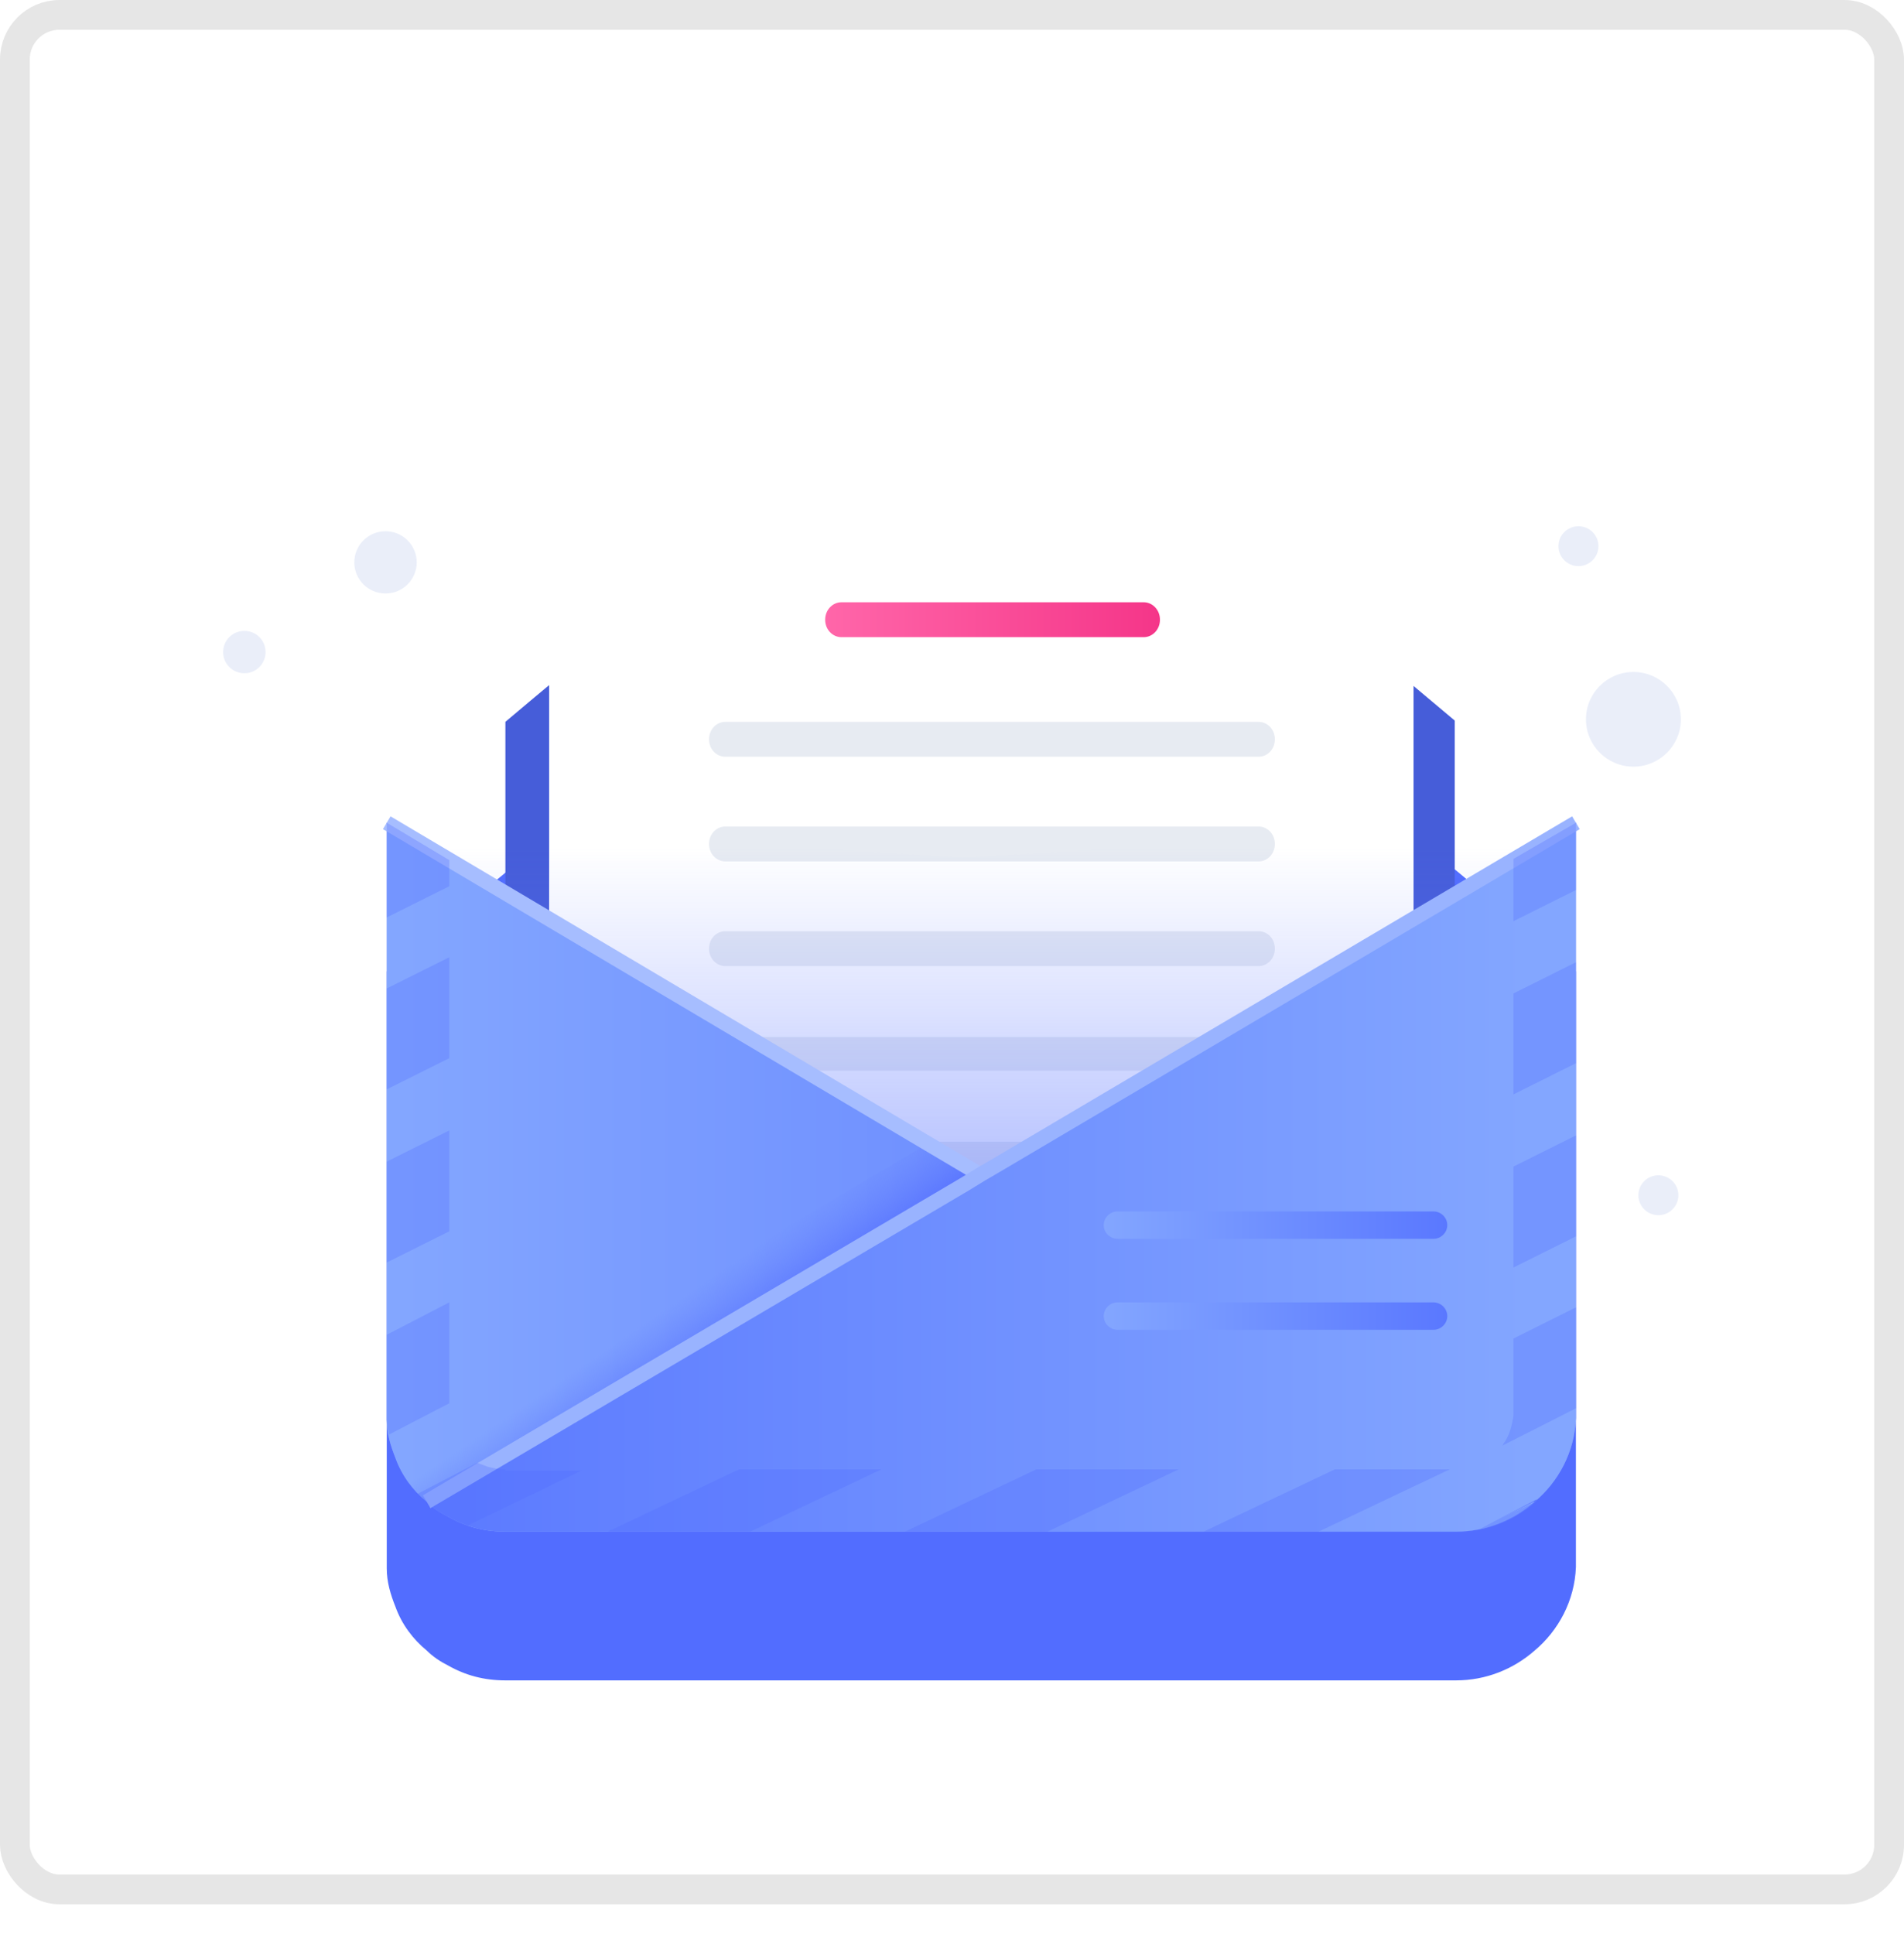 <svg width="64" height="65" viewBox="0 0 64 65" fill="none" xmlns="http://www.w3.org/2000/svg">
<g filter="url(#filter0_b_0_2564)">
<rect width="64" height="64" rx="2" fill="white" fill-opacity="0.2"/>
<rect x="0.5" y="0.5" width="63" height="63" rx="1.5" stroke="black" stroke-opacity="0.1"/>
<g filter="url(#filter1_d_0_2564)">
<path d="M52.972 27.651V47.455C52.972 47.539 52.972 47.581 52.972 47.664C52.93 48.795 52.385 49.8 51.587 50.47C50.873 51.098 49.949 51.475 48.941 51.475H16.989C16.275 51.475 15.645 51.307 15.057 50.972C14.805 50.846 14.553 50.679 14.343 50.47C13.882 50.093 13.504 49.59 13.294 49.004C13.126 48.586 13 48.167 13 47.706V27.651C13 27.651 14.679 26.227 17.073 24.259C19.55 22.166 22.825 19.486 25.68 17.099C27.318 15.717 27.15 15.885 29.669 13.75C31.6 12.117 34.414 12.117 36.345 13.75C36.849 14.168 37.353 14.629 37.857 15.048C38.906 15.885 40.082 16.89 41.3 17.895C43.861 20.03 46.674 22.375 48.9 24.217C51.167 26.101 52.804 27.483 52.972 27.651Z" fill="#526DFF"/>
</g>
<path d="M48.899 24.217V31.335L41.929 35.522L39.83 36.778L35.421 39.416L33.322 40.672L32.44 41.216L31.6 40.672L29.627 39.416L25.428 36.778L23.455 35.522L16.988 31.461V24.259C19.466 22.165 22.741 19.486 25.596 17.099L41.216 17.895C43.903 20.03 46.716 22.375 48.899 24.217Z" fill="#465DD9"/>
<path d="M47.514 18.566V31.044L41.132 34.854L39.242 35.984L35.211 38.371L33.322 39.501L32.524 39.962L31.768 39.501L29.963 38.371L26.142 35.984L24.336 34.854L18.458 31.169V18.566C18.458 17.268 19.508 16.18 20.851 16.18H45.12C46.422 16.18 47.514 17.268 47.514 18.566Z" fill="white"/>
<path d="M42.307 25.433H24.379C24.085 25.433 23.833 25.182 23.833 24.847C23.833 24.512 24.085 24.261 24.379 24.261H42.307C42.601 24.261 42.853 24.512 42.853 24.847C42.853 25.182 42.601 25.433 42.307 25.433Z" fill="#E7EBF2"/>
<path d="M42.307 28.95H24.379C24.085 28.95 23.833 28.699 23.833 28.364C23.833 28.029 24.085 27.778 24.379 27.778H42.307C42.601 27.778 42.853 28.029 42.853 28.364C42.853 28.699 42.601 28.95 42.307 28.95Z" fill="#E7EBF2"/>
<path d="M42.307 32.468H24.379C24.085 32.468 23.833 32.217 23.833 31.882C23.833 31.547 24.085 31.296 24.379 31.296H42.307C42.601 31.296 42.853 31.547 42.853 31.882C42.853 32.217 42.601 32.468 42.307 32.468Z" fill="#E7EBF2"/>
<path d="M41.132 34.853L39.242 35.984H26.142L24.336 34.853H24.378H41.132Z" fill="#E7EBF2"/>
<path d="M35.211 38.371L33.322 39.544H31.768L29.963 38.371H35.211Z" fill="#E7EBF2"/>
<path d="M38.444 21.414H28.283C27.989 21.414 27.737 21.163 27.737 20.828C27.737 20.493 27.989 20.241 28.283 20.241H38.444C38.738 20.241 38.99 20.493 38.99 20.828C38.99 21.163 38.738 21.414 38.444 21.414Z" fill="url(#paint0_linear_0_2564)"/>
<path opacity="0.67" d="M13.168 27.566L32.356 28.823L52.678 27.566L51.923 31.209C51.923 31.209 32.818 41.174 32.944 41.174C33.07 41.174 13.21 29.367 13.21 29.367L13.168 27.566Z" fill="url(#paint1_linear_0_2564)"/>
<path d="M52.972 27.651V47.665C52.93 48.795 52.385 49.8 51.587 50.47C50.873 51.098 49.949 51.475 48.941 51.475H16.989C16.275 51.475 15.645 51.307 15.057 50.972C14.805 50.847 14.553 50.679 14.343 50.47C13.882 50.093 13.504 49.591 13.294 49.005C13.126 48.586 13 48.167 13 47.707V47.665V27.651L30.887 38.83L32.44 39.793L32.986 39.458L33.49 39.165L52.972 27.651Z" fill="#738DFF"/>
<path d="M51.629 50.47C50.915 51.098 49.991 51.475 48.983 51.475H16.989C16.275 51.475 15.645 51.307 15.057 50.972C14.805 50.847 14.553 50.679 14.343 50.47C13.882 50.093 13.504 49.591 13.294 49.005C13.126 48.586 13 48.167 13 47.707V47.665V27.651L15.099 28.907L32.986 39.5L33.49 39.793L33.532 39.835L49.571 49.298L51.629 50.47Z" fill="url(#paint2_linear_0_2564)"/>
<path d="M33.49 39.166V40.547L15.057 50.973C14.805 50.847 14.553 50.68 14.343 50.471C13.881 50.094 13.503 49.591 13.293 49.005L31.222 38.412L32.776 39.375L32.986 39.459L33.49 39.166Z" fill="url(#paint3_linear_0_2564)"/>
<path d="M13 27.651L32.986 39.5" stroke="#A6BDFF" stroke-width="0.5" stroke-miterlimit="10"/>
<path d="M52.972 27.651V47.665C52.93 48.795 52.384 49.8 51.586 50.47C50.872 51.098 49.949 51.475 48.941 51.475H16.988C16.274 51.475 15.644 51.307 15.057 50.972C14.805 50.847 14.553 50.679 14.343 50.47L16.4 49.256L32.44 39.793L32.986 39.458L33.489 39.165L50.872 28.865L52.972 27.651Z" fill="url(#paint4_linear_0_2564)"/>
<path d="M52.972 27.651L33.489 39.165L32.986 39.458L32.44 39.793L14.343 50.47" stroke="#99B3FF" stroke-width="0.5" stroke-miterlimit="10"/>
<path d="M48.186 41.635H37.563C37.311 41.635 37.101 41.425 37.101 41.174C37.101 40.923 37.311 40.714 37.563 40.714H48.186C48.438 40.714 48.648 40.923 48.648 41.174C48.648 41.425 48.438 41.635 48.186 41.635Z" fill="url(#paint5_linear_0_2564)"/>
<path d="M48.186 44.692H37.563C37.311 44.692 37.101 44.483 37.101 44.232C37.101 43.981 37.311 43.771 37.563 43.771H48.186C48.438 43.771 48.648 43.981 48.648 44.232C48.648 44.483 48.438 44.692 48.186 44.692Z" fill="url(#paint6_linear_0_2564)"/>
<path d="M54.905 25.766C55.786 25.766 56.5 25.053 56.5 24.175C56.5 23.296 55.786 22.584 54.905 22.584C54.023 22.584 53.309 23.296 53.309 24.175C53.309 25.053 54.023 25.766 54.905 25.766Z" fill="#EAEEF9"/>
<path d="M12.958 19.947C13.538 19.947 14.008 19.478 14.008 18.9C14.008 18.322 13.538 17.854 12.958 17.854C12.379 17.854 11.909 18.322 11.909 18.9C11.909 19.478 12.379 19.947 12.958 19.947Z" fill="#EAEEF9"/>
<path d="M8.214 22.627C8.608 22.627 8.927 22.308 8.927 21.915C8.927 21.522 8.608 21.203 8.214 21.203C7.819 21.203 7.5 21.522 7.5 21.915C7.5 22.308 7.819 22.627 8.214 22.627Z" fill="#EAEEF9"/>
<path d="M53.057 19.026C53.428 19.026 53.729 18.726 53.729 18.356C53.729 17.986 53.428 17.686 53.057 17.686C52.686 17.686 52.385 17.986 52.385 18.356C52.385 18.726 52.686 19.026 53.057 19.026Z" fill="#EAEEF9"/>
<path d="M55.744 40.84C56.115 40.84 56.416 40.54 56.416 40.17C56.416 39.8 56.115 39.5 55.744 39.5C55.373 39.5 55.072 39.8 55.072 40.17C55.072 40.54 55.373 40.84 55.744 40.84Z" fill="#EAEEF9"/>
<path opacity="0.3" d="M50.873 28.865V30.959L52.973 29.912V27.651L50.873 28.865ZM50.873 39.207V42.599L52.973 41.552V38.16L50.873 39.207ZM50.873 44.985V47.581C50.831 47.874 50.748 48.209 50.58 48.46C50.538 48.502 50.538 48.544 50.495 48.586L52.973 47.33V43.938L50.873 44.985ZM50.37 51.056L49.74 51.391C50.454 51.266 51.041 50.931 51.587 50.512C51.587 50.512 51.587 50.512 51.629 50.512C51.671 50.512 51.671 50.47 51.713 50.428L50.37 51.056ZM13 44.859V47.665V47.707C13 47.874 13.042 48.042 13.084 48.209L15.1 47.162V43.771L13 44.859ZM13 33.22V36.611L15.1 35.564V32.173L13 33.22ZM13 27.651V30.833L15.1 29.786V28.907L13 27.651ZM13 39.04V42.431L15.1 41.384V37.993L13 39.04ZM16.989 49.382C16.779 49.382 16.569 49.34 16.401 49.298C16.275 49.256 16.191 49.214 16.065 49.172C16.065 49.172 16.065 49.172 16.023 49.172L14.008 50.219C14.134 50.344 14.218 50.428 14.344 50.554C14.554 50.763 14.806 50.889 15.058 51.056C15.226 51.182 15.435 51.266 15.646 51.307L19.55 49.423H16.989V49.382ZM24.841 49.382L20.432 51.475H25.219L29.628 49.382H24.841ZM34.834 49.382L30.425 51.475H35.212L39.621 49.382H34.834ZM44.869 49.382L40.46 51.475H44.323L48.732 49.382H44.869ZM50.873 33.387V36.779L52.973 35.732V32.34L50.873 33.387Z" fill="#526DFF"/>
<path d="M50.37 51.056L51.672 50.386C51.63 50.428 51.63 50.428 51.587 50.47C51.587 50.47 51.587 50.47 51.545 50.47L50.37 51.056Z" fill="#526DFF"/>
</g>
<defs>
<filter id="filter0_b_0_2564" x="-96" y="-96" width="256" height="256" filterUnits="userSpaceOnUse" color-interpolation-filters="sRGB">
<feFlood flood-opacity="0" result="BackgroundImageFix"/>
<feGaussianBlur in="BackgroundImageFix" stdDeviation="48"/>
<feComposite in2="SourceAlpha" operator="in" result="effect1_backgroundBlur_0_2564"/>
<feBlend mode="normal" in="SourceGraphic" in2="effect1_backgroundBlur_0_2564" result="shape"/>
</filter>
<filter id="filter1_d_0_2564" x="5" y="9.525" width="55.973" height="54.95" filterUnits="userSpaceOnUse" color-interpolation-filters="sRGB">
<feFlood flood-opacity="0" result="BackgroundImageFix"/>
<feColorMatrix in="SourceAlpha" type="matrix" values="0 0 0 0 0 0 0 0 0 0 0 0 0 0 0 0 0 0 127 0" result="hardAlpha"/>
<feOffset dy="5"/>
<feGaussianBlur stdDeviation="4"/>
<feColorMatrix type="matrix" values="0 0 0 0 0.113 0 0 0 0 0.296 0 0 0 0 1 0 0 0 0.22 0"/>
<feBlend mode="normal" in2="BackgroundImageFix" result="effect1_dropShadow_0_2564"/>
<feBlend mode="normal" in="SourceGraphic" in2="effect1_dropShadow_0_2564" result="shape"/>
</filter>
<linearGradient id="paint0_linear_0_2564" x1="27.746" y1="20.836" x2="38.962" y2="20.836" gradientUnits="userSpaceOnUse">
<stop stop-color="#FF66A9"/>
<stop offset="1" stop-color="#F53689"/>
</linearGradient>
<linearGradient id="paint1_linear_0_2564" x1="32.899" y1="45.46" x2="32.899" y2="28.468" gradientUnits="userSpaceOnUse">
<stop stop-color="#4F6AFF"/>
<stop offset="1" stop-color="#657EFF" stop-opacity="0"/>
</linearGradient>
<linearGradient id="paint2_linear_0_2564" x1="13.449" y1="39.552" x2="52.432" y2="39.552" gradientUnits="userSpaceOnUse">
<stop stop-color="#83A6FF"/>
<stop offset="1" stop-color="#5A78FF"/>
</linearGradient>
<linearGradient id="paint3_linear_0_2564" x1="24.549" y1="45.846" x2="22.983" y2="43.554" gradientUnits="userSpaceOnUse">
<stop stop-color="#4F6AFF"/>
<stop offset="1" stop-color="#657EFF" stop-opacity="0"/>
</linearGradient>
<linearGradient id="paint4_linear_0_2564" x1="51.333" y1="39.552" x2="13.092" y2="39.552" gradientUnits="userSpaceOnUse">
<stop stop-color="#83A6FF"/>
<stop offset="1" stop-color="#5A78FF"/>
</linearGradient>
<linearGradient id="paint5_linear_0_2564" x1="37.074" y1="41.176" x2="48.647" y2="41.176" gradientUnits="userSpaceOnUse">
<stop stop-color="#83A6FF"/>
<stop offset="1" stop-color="#5A78FF"/>
</linearGradient>
<linearGradient id="paint6_linear_0_2564" x1="37.074" y1="44.215" x2="48.647" y2="44.215" gradientUnits="userSpaceOnUse">
<stop stop-color="#83A6FF"/>
<stop offset="1" stop-color="#5A78FF"/>
</linearGradient>
</defs>
</svg>
